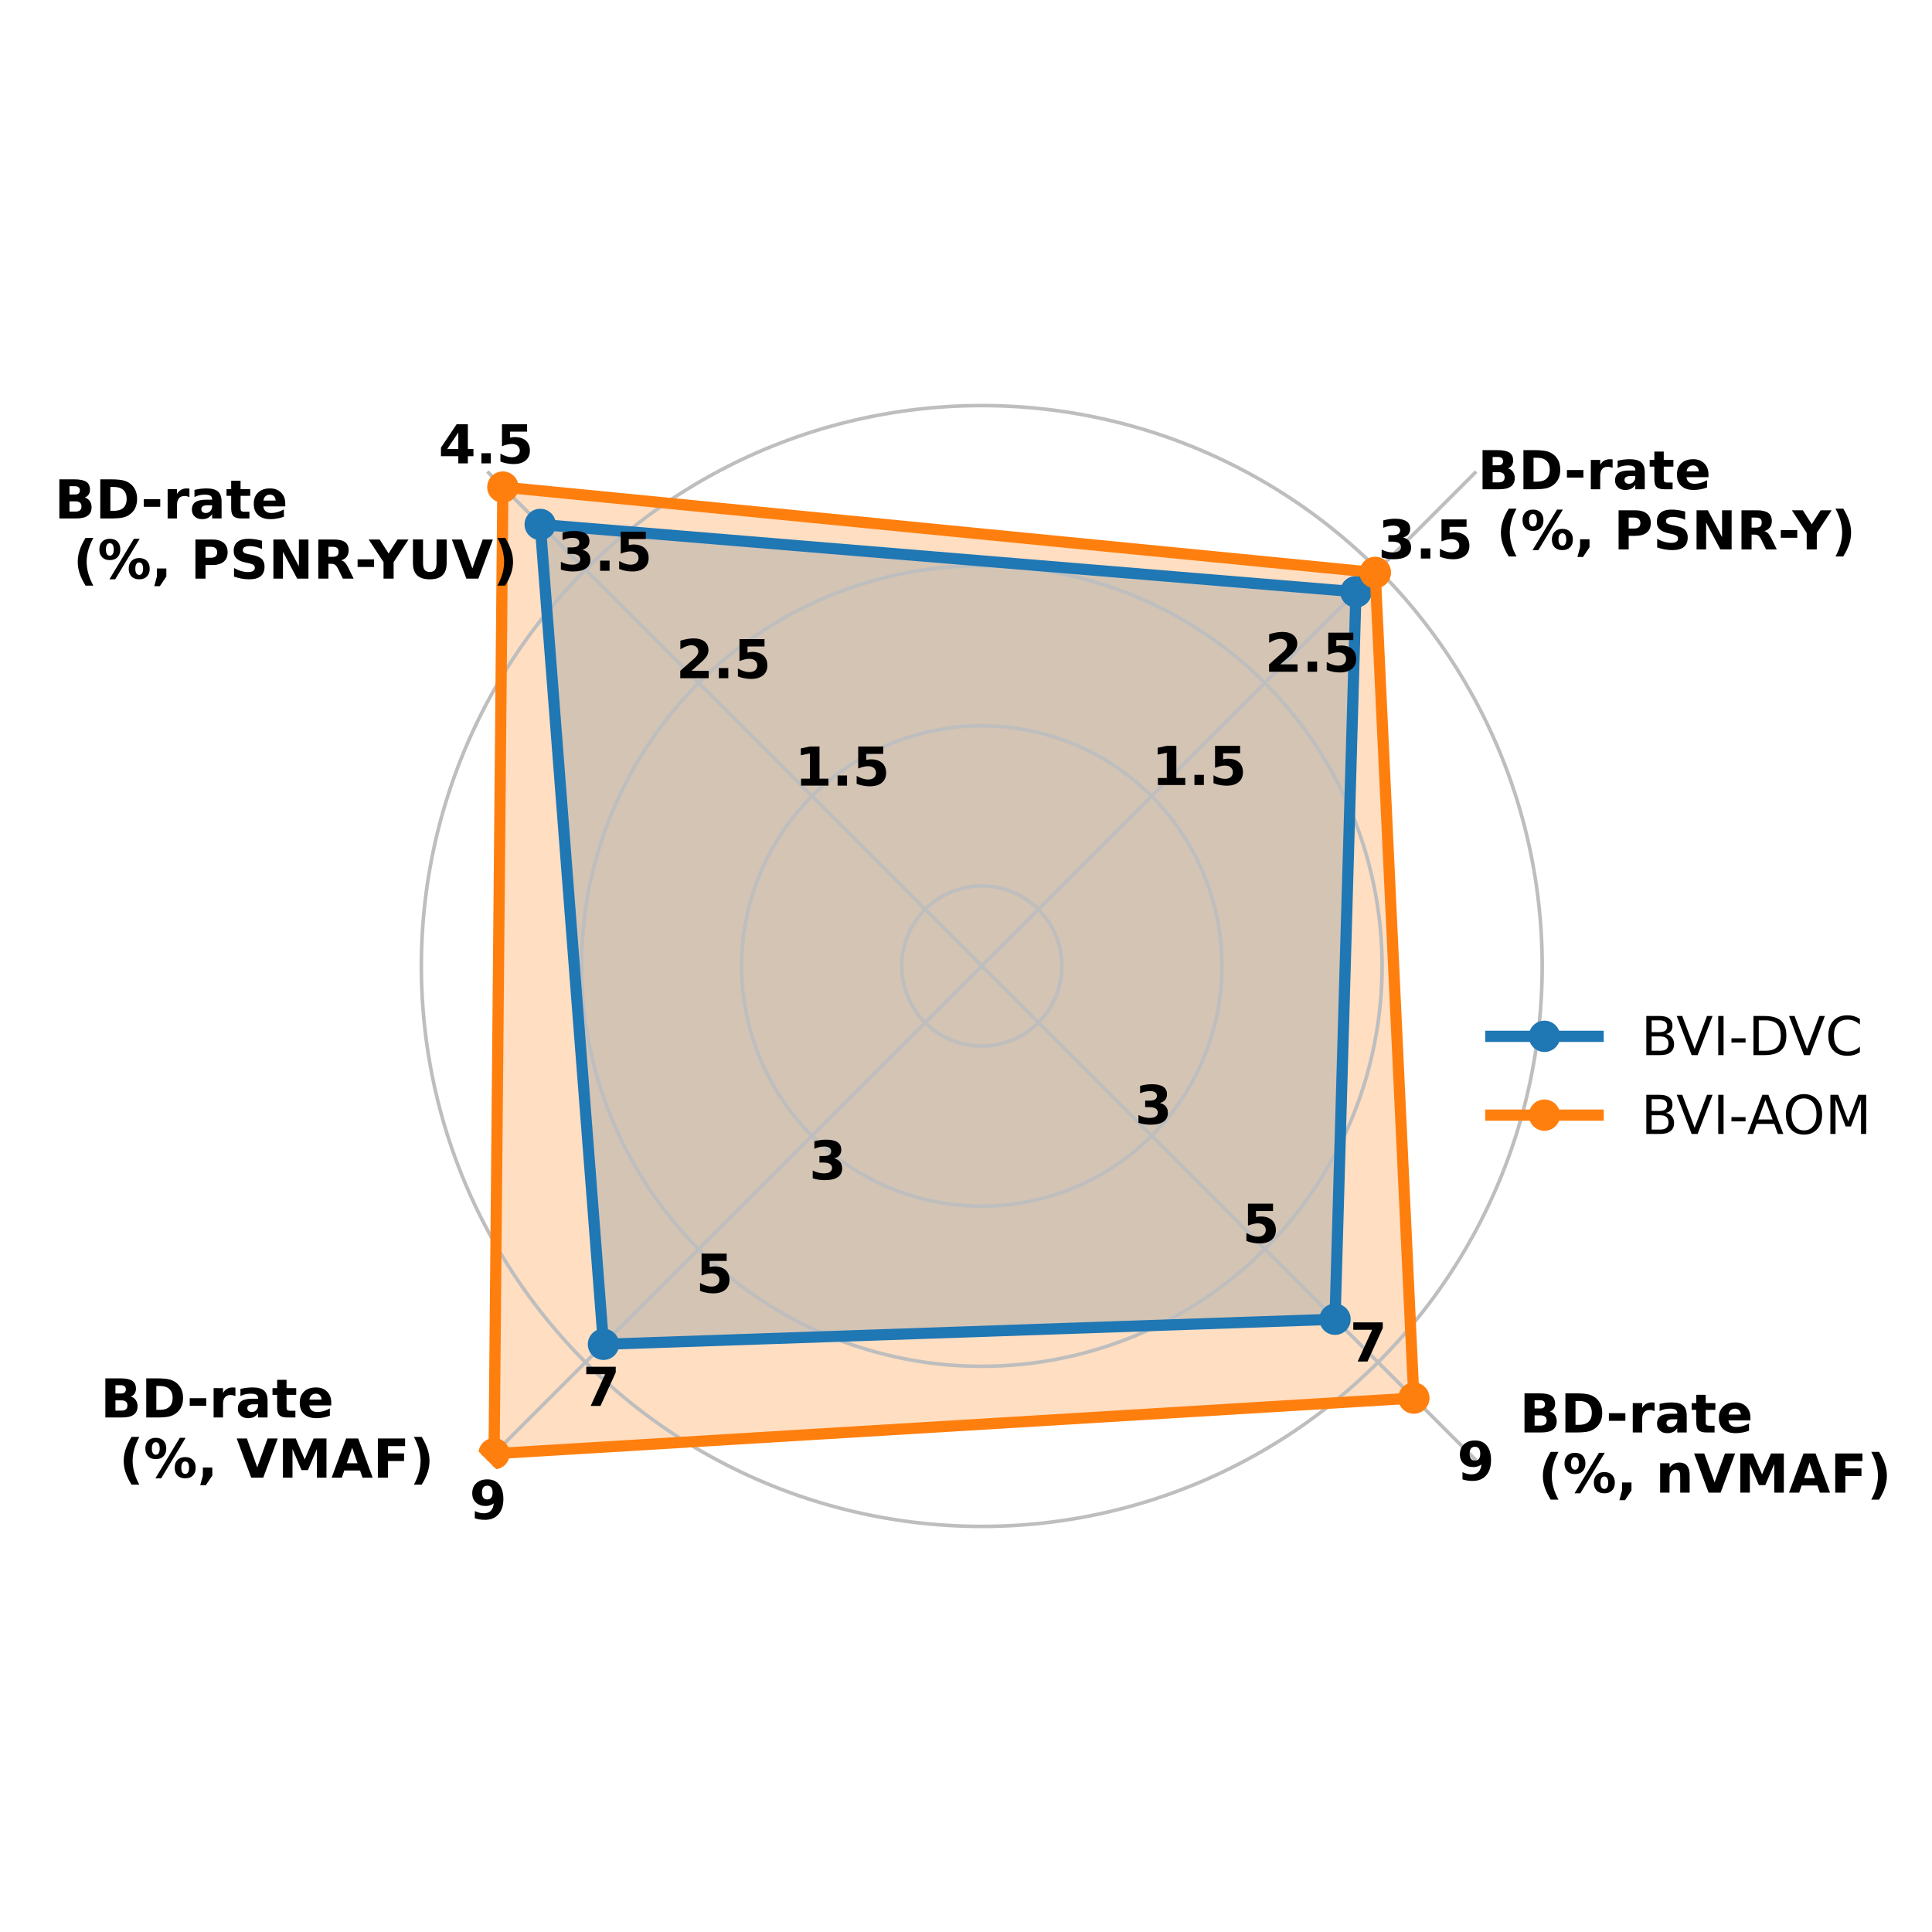 <svg xmlns="http://www.w3.org/2000/svg" xmlns:xlink="http://www.w3.org/1999/xlink" width="576" height="576" viewBox="0 0 432 432"><path d="M0 432h432V0H0z" fill="#fff"/><path d="M375.875 216A156.35 156.35 0 0 0 279.36 71.554a156.35 156.35 0 0 0-170.386 33.892 156.35 156.35 0 0 0-33.891 170.385 156.35 156.35 0 0 0 144.445 96.516 156.35 156.35 0 0 0 144.446-96.516A156.35 156.35 0 0 0 375.875 216m-156.347 0z" fill="#fff"/><clipPath id="a"><path transform="matrix(1 0 0 -1 0 432)" d="M375.875 216a156.35 156.35 0 0 1-96.515 144.446 156.35 156.35 0 0 1-170.386-33.892 156.35 156.35 0 0 1-33.891-170.385 156.35 156.35 0 0 1 144.445-96.516 156.35 156.35 0 0 1 144.446 96.516A156.35 156.35 0 0 1 375.875 216m-156.347 0z"/></clipPath><g clip-path="url(#a)"><path d="m303.2 132.329-182.406-15.063 14.146 183.323 163.576-5.602z" fill="#1f77b4" fill-opacity=".25"/></g><clipPath id="b"><path transform="matrix(1 0 0 -1 0 432)" d="M375.875 216a156.35 156.35 0 0 1-96.515 144.446 156.35 156.35 0 0 1-170.386-33.892 156.35 156.35 0 0 1-33.891-170.385 156.35 156.35 0 0 1 144.445-96.516 156.35 156.35 0 0 1 144.446 96.516A156.35 156.35 0 0 1 375.875 216m-156.347 0z"/></clipPath><g clip-path="url(#b)"><path d="M307.503 128.025 112.44 108.911l-1.963 216.14 205.665-12.437z" fill="#ff7f0e" fill-opacity=".25"/></g><clipPath id="c"><path transform="matrix(1 0 0 -1 0 432)" d="M375.875 216a156.35 156.35 0 0 1-96.515 144.446 156.35 156.35 0 0 1-170.386-33.892 156.35 156.35 0 0 1-33.891-170.385 156.35 156.35 0 0 1 144.445-96.516 156.35 156.35 0 0 1 144.446 96.516A156.35 156.35 0 0 1 375.875 216m-156.347 0z"/></clipPath><g clip-path="url(#c)" stroke-width=".8" stroke-linecap="square" stroke-linejoin="round" fill="none" stroke="#bebebe"><path d="m219.528 216 110.554-110.554M219.528 216 108.974 105.446M219.528 216 108.974 326.554M219.528 216l110.554 110.554"/></g><clipPath id="d"><path transform="matrix(1 0 0 -1 0 432)" d="M375.875 216a156.35 156.35 0 0 1-96.515 144.446 156.35 156.35 0 0 1-170.386-33.892 156.35 156.35 0 0 1-33.891-170.385 156.35 156.35 0 0 1 144.445-96.516 156.35 156.35 0 0 1 144.446 96.516A156.35 156.35 0 0 1 375.875 216m-156.347 0z"/></clipPath><g clip-path="url(#d)" stroke-width=".8" stroke-linecap="square" stroke-linejoin="round" fill="none" stroke="#bebebe"><path d="M237.43 216a17.902 17.902 0 1 0-35.804 0 17.902 17.902 0 0 0 35.804 0"/><path d="M273.233 216a53.706 53.706 0 0 0-74.257-49.616 53.706 53.706 0 0 0 0 99.232A53.706 53.706 0 0 0 273.233 216"/><path d="M309.035 216a89.51 89.51 0 0 0-89.507-89.507A89.508 89.508 0 1 0 309.035 216"/><path d="M344.838 216a125.313 125.313 0 0 0-125.31-125.31A125.313 125.313 0 0 0 94.218 216a125.313 125.313 0 0 0 125.31 125.31A125.313 125.313 0 0 0 344.838 216"/></g><clipPath id="e"><path transform="matrix(1 0 0 -1 0 432)" d="M375.875 216a156.35 156.35 0 0 1-96.515 144.446 156.35 156.35 0 0 1-170.386-33.892 156.35 156.35 0 0 1-33.891-170.385 156.35 156.35 0 0 1 144.445-96.516 156.35 156.35 0 0 1 144.446 96.516A156.35 156.35 0 0 1 375.875 216m-156.347 0z"/></clipPath><g clip-path="url(#e)"><path stroke-width="2.5" stroke-linecap="square" stroke-linejoin="round" fill="none" stroke="#1f77b4" d="m303.2 132.329-182.406-15.063 14.146 183.323 163.576-5.602 4.683-162.658"/><clipPath id="f"><path transform="matrix(1 0 0 -1 303.2 132.329)" d="M-8-8H8V8H-8z"/></clipPath><g clip-path="url(#f)"><path d="M303.2 135.329a3 3 0 1 0 0-6 3 3 0 0 0 0 6z" fill="#1f77b4"/><path stroke-linejoin="round" fill="none" stroke="#1f77b4" d="M303.2 135.329a3 3 0 1 0 0-6 3 3 0 0 0 0 6z"/></g><clipPath id="g"><path transform="matrix(1 0 0 -1 120.794 117.266)" d="M-8-8H8V8H-8z"/></clipPath><g clip-path="url(#g)"><path d="M120.794 120.266a3 3 0 1 0 0-6 3 3 0 0 0 0 6z" fill="#1f77b4"/><path stroke-linejoin="round" fill="none" stroke="#1f77b4" d="M120.794 120.266a3 3 0 1 0 0-6 3 3 0 0 0 0 6z"/></g><clipPath id="h"><path transform="matrix(1 0 0 -1 134.94 300.589)" d="M-8-8H8V8H-8z"/></clipPath><g clip-path="url(#h)"><path d="M134.94 303.589a3 3 0 1 0 0-6 3 3 0 0 0 0 6z" fill="#1f77b4"/><path stroke-linejoin="round" fill="none" stroke="#1f77b4" d="M134.94 303.589a3 3 0 1 0 0-6 3 3 0 0 0 0 6z"/></g><clipPath id="i"><path transform="matrix(1 0 0 -1 298.516 294.987)" d="M-8-8H8V8H-8z"/></clipPath><g clip-path="url(#i)"><path d="M298.516 297.987a3 3 0 1 0 0-6 3 3 0 0 0 0 6z" fill="#1f77b4"/><path stroke-linejoin="round" fill="none" stroke="#1f77b4" d="M298.516 297.987a3 3 0 1 0 0-6 3 3 0 0 0 0 6z"/></g><clipPath id="j"><path transform="matrix(1 0 0 -1 303.2 132.33)" d="M-8-8H8V8H-8z"/></clipPath><g clip-path="url(#j)"><path d="M303.2 135.33a3 3 0 1 0 0-6.001 3 3 0 0 0 0 6z" fill="#1f77b4"/><path stroke-linejoin="round" fill="none" stroke="#1f77b4" d="M303.2 135.33a3 3 0 1 0 0-6.001 3 3 0 0 0 0 6z"/></g></g><clipPath id="k"><path transform="matrix(1 0 0 -1 0 432)" d="M375.875 216a156.35 156.35 0 0 1-96.515 144.446 156.35 156.35 0 0 1-170.386-33.892 156.35 156.35 0 0 1-33.891-170.385 156.35 156.35 0 0 1 144.445-96.516 156.35 156.35 0 0 1 144.446 96.516A156.35 156.35 0 0 1 375.875 216m-156.347 0z"/></clipPath><g clip-path="url(#k)"><path stroke-width="2.5" stroke-linecap="square" stroke-linejoin="round" fill="none" stroke="#ff7f0e" d="M307.503 128.025 112.44 108.911l-1.963 216.14 205.665-12.437-8.639-184.589"/><clipPath id="l"><path transform="matrix(1 0 0 -1 307.503 128.025)" d="M-8-8H8V8H-8z"/></clipPath><g clip-path="url(#l)"><path d="M307.503 131.025a3 3 0 1 0 0-6 3 3 0 0 0 0 6z" fill="#ff7f0e"/><path stroke-linejoin="round" fill="none" stroke="#ff7f0e" d="M307.503 131.025a3 3 0 1 0 0-6 3 3 0 0 0 0 6z"/></g><clipPath id="m"><path transform="matrix(1 0 0 -1 112.44 108.911)" d="M-8-8H8V8H-8z"/></clipPath><g clip-path="url(#m)"><path d="M112.44 111.911a3 3 0 1 0 0-6 3 3 0 0 0 0 6z" fill="#ff7f0e"/><path stroke-linejoin="round" fill="none" stroke="#ff7f0e" d="M112.44 111.911a3 3 0 1 0 0-6 3 3 0 0 0 0 6z"/></g><clipPath id="n"><path transform="matrix(1 0 0 -1 110.478 325.05)" d="M-8-8H8V8H-8z"/></clipPath><g clip-path="url(#n)"><path d="M110.478 328.05a3 3 0 1 0 0-6 3 3 0 0 0 0 6z" fill="#ff7f0e"/><path stroke-linejoin="round" fill="none" stroke="#ff7f0e" d="M110.478 328.05a3 3 0 1 0 0-6 3 3 0 0 0 0 6z"/></g><clipPath id="o"><path transform="matrix(1 0 0 -1 316.142 312.614)" d="M-8-8H8V8H-8z"/></clipPath><g clip-path="url(#o)"><path d="M316.142 315.614a3 3 0 1 0 0-6 3 3 0 0 0 0 6z" fill="#ff7f0e"/><path stroke-linejoin="round" fill="none" stroke="#ff7f0e" d="M316.142 315.614a3 3 0 1 0 0-6 3 3 0 0 0 0 6z"/></g><clipPath id="p"><path transform="matrix(1 0 0 -1 307.503 128.025)" d="M-8-8H8V8H-8z"/></clipPath><g clip-path="url(#p)"><path d="M307.503 131.025a3 3 0 1 0 0-6 3 3 0 0 0 0 6z" fill="#ff7f0e"/><path stroke-linejoin="round" fill="none" stroke="#ff7f0e" d="M307.503 131.025a3 3 0 1 0 0-6 3 3 0 0 0 0 6z"/></g></g><symbol id="q"><path transform="translate(-.092) scale(.001)" d="M384 447c29 0 51 6 67 19 15 13 23 32 23 58 0 25-8 44-23 57-16 13-38 20-67 20H280V447h104zm6-319c38 0 66 8 85 24s29 40 29 72c0 31-10 55-29 71s-47 24-85 24H280V128h110zm175 262c40-12 71-33 93-65s34-70 34-116c0-70-24-123-72-157C572 17 500 0 404 0H92v729h282c101 0 174-16 220-46 45-31 68-80 68-147 0-36-9-66-25-91-17-25-41-43-72-55z"/></symbol><symbol id="r"><path transform="translate(-.092) scale(.001)" d="M280 587V142h67c76 0 135 19 176 57 40 38 61 93 61 166 0 72-21 127-61 165s-99 57-176 57h-67zM92 729h198c110 0 193-8 247-24s101-42 140-80c34-33 59-71 76-114 16-43 25-92 25-146 0-55-9-104-25-147-17-44-42-82-76-114-40-38-87-65-141-81C481 7 399 0 290 0H92v729z"/></symbol><symbol id="s"><path transform="matrix(.001 0 0 .001 -.054 -.217)" d="M54 359h307V217H54v142z"/></symbol><symbol id="t"><path transform="translate(-.084) scale(.001)" d="M490 398c-16 7-31 12-46 16-15 3-30 5-45 5-45 0-80-15-104-43-24-29-36-70-36-124V0H84v547h175v-90c22 36 47 62 77 78 29 16 64 25 105 25 6 0 12-1 19-1 6 0 16-1 30-3V398z"/></symbol><symbol id="u"><path transform="matrix(.001 0 0 .001 -.043 .013)" d="M329 246c-37 0-65-7-83-19s-27-30-27-54c0-22 7-40 22-52 15-13 36-19 62-19 33 0 61 11 83 35s34 53 34 89v20h-91zm267 66V0H420v81c-24-34-50-58-79-72-30-14-65-22-107-22-57 0-103 16-138 49-36 32-53 75-53 128 0 64 22 111 66 141s113 45 208 45h103v14c0 27-11 47-33 60s-56 20-102 20c-38 0-73-4-105-12s-62-19-89-33v133c37 9 74 16 112 21 38 4 76 7 114 7 98 0 169-20 213-59s66-102 66-189z"/></symbol><symbol id="v"><path transform="translate(-.013) scale(.001)" d="M275 702V547h180V422H275V190c0-26 5-43 15-52s30-13 60-13h90V0H290c-69 0-118 14-147 43-29 28-43 77-43 147v232H13v125h87v155h175z"/></symbol><symbol id="w"><path transform="matrix(.001 0 0 .001 -.043 .013)" d="M630 275v-50H221c4-41 19-72 45-92 25-21 60-31 106-31 36 0 74 5 113 16 38 11 78 28 119 50V33C562 17 521 6 480-1c-42-8-83-12-124-12-99 0-176 25-231 75S43 182 43 273c0 89 27 159 81 210s128 77 222 77c86 0 154-26 206-78s78-121 78-207zm-180 58c0 33-10 60-29 80-20 20-45 31-76 31-34 0-62-10-83-29s-34-46-39-82h227z"/></symbol><use xlink:href="#q" transform="matrix(12 0 0 -12 331.502 109.4)"/><use xlink:href="#r" transform="matrix(12 0 0 -12 340.646 109.4)"/><use xlink:href="#s" transform="matrix(12 0 0 -12 350.369 106.796)"/><use xlink:href="#t" transform="matrix(12 0 0 -12 355.709 109.4)"/><use xlink:href="#u" transform="matrix(12 0 0 -12 361.133 109.556)"/><use xlink:href="#v" transform="matrix(12 0 0 -12 368.873 109.4)"/><use xlink:href="#w" transform="matrix(12 0 0 -12 374.969 109.556)"/><use xlink:href="#x" transform="matrix(12 0 0 -12 382.589 109.4)"/><symbol id="y"><path transform="matrix(.001 0 0 .001 -.086 .131)" d="M377-131H232C182-50 145 26 121 98S86 241 86 313c0 71 12 143 36 216s60 150 110 230h145c-42-78-74-153-94-227-21-74-31-146-31-218s10-145 31-219c20-74 52-148 94-226z"/></symbol><symbol id="z"><path transform="matrix(.001 0 0 .001 -.032 .013)" d="M775 301c-24 0-42-10-54-30-13-20-19-49-19-86 0-38 6-66 19-86 12-20 30-30 54-30 23 0 41 10 53 30s19 48 19 86c0 37-7 66-19 86s-30 30-53 30zm0 82c60 0 108-18 143-53 34-36 52-84 52-145 0-62-18-110-52-145-35-36-83-53-143-53-61 0-109 17-144 53-35 35-52 83-52 145 0 61 17 109 52 145 35 35 83 53 144 53zM327-13H219l456 755h108L327-13zM227 742c60 0 108-18 143-53 34-36 52-84 52-145 0-62-18-110-52-146-35-36-83-53-143-53-61 0-109 17-143 53-35 36-52 84-52 146 0 61 17 109 52 145 34 35 82 53 143 53zm0-82c-24 0-42-10-54-30-13-20-19-49-19-86 0-38 6-67 19-87 12-20 30-30 54-30 23 0 41 10 54 30 12 20 19 49 19 87 0 37-7 66-19 86-13 20-31 30-54 30z"/></symbol><symbol id="A"><path transform="matrix(.001 0 0 .001 -.053 .141)" d="M102 189h176V40L157-141H53l49 181v149z"/></symbol><symbol id="B"><path transform="translate(-.092) scale(.001)" d="M92 729h312c92 0 163-21 213-62 50-42 75-100 75-176 0-77-25-136-75-177s-121-61-213-61H280V0H92v729zm188-136V389h104c36 0 64 8 84 26s30 43 30 76c0 32-10 57-30 75s-48 27-84 27H280z"/></symbol><symbol id="C"><path transform="matrix(.001 0 0 .001 -.072 .013)" d="M599 706V552c-40 18-79 31-117 40s-74 14-108 14c-45 0-78-7-100-19s-32-31-32-57c0-20 7-36 22-46 14-11 41-20 79-28l80-16c80-16 138-41 172-74 34-34 52-81 52-142 0-80-24-140-72-179S455-13 357-13c-46 0-93 5-139 13-47 8-94 20-140 38v159c46-25 91-44 135-56 43-13 85-19 126-19 40 0 72 6 94 20s33 33 33 59c0 22-8 40-23 52s-44 24-88 34l-73 16c-73 16-126 41-160 75s-50 80-50 138c0 72 23 128 70 167 46 39 114 59 202 59 40 0 81-3 123-9s86-15 132-27z"/></symbol><symbol id="D"><path transform="translate(-.092) scale(.001)" d="M92 729h210l265-500v500h178V0H535L270 500V0H92v729z"/></symbol><symbol id="E"><path transform="translate(-.092) scale(.001)" d="M359 406c39 0 67 7 84 22 17 14 26 38 26 72 0 33-9 57-26 71s-45 22-84 22h-79V406h79zm-79-130V0H92v729h287c96 0 166-17 211-49 44-32 67-83 67-152 0-48-12-88-35-119-24-31-59-54-105-68 26-6 49-20 69-40 20-21 41-52 62-94L750 0H550l-89 181c-18 36-37 61-55 75-18 13-43 20-73 20h-53z"/></symbol><symbol id="F"><path transform="translate(.009) scale(.001)" d="M-9 729h205l166-260 166 260h206L456 307V0H268v307L-9 729z"/></symbol><symbol id="G"><path transform="matrix(.001 0 0 .001 -.08 .131)" d="M80-131c42 78 73 152 94 226 20 74 31 147 31 219s-11 144-31 218c-21 74-52 149-94 227h145c49-80 86-157 110-230s36-145 36-216c0-72-12-143-36-215S275-50 225-131H80z"/></symbol><use xlink:href="#x" transform="matrix(12 0 0 -12 330.398 122.85)"/><use xlink:href="#y" transform="matrix(12 0 0 -12 335.606 124.422)"/><use xlink:href="#z" transform="matrix(12 0 0 -12 340.442 123.006)"/><use xlink:href="#A" transform="matrix(12 0 0 -12 352.718 124.542)"/><use xlink:href="#x" transform="matrix(12 0 0 -12 356.642 122.85)"/><use xlink:href="#B" transform="matrix(12 0 0 -12 361.922 122.85)"/><use xlink:href="#C" transform="matrix(12 0 0 -12 370.478 123.006)"/><use xlink:href="#D" transform="matrix(12 0 0 -12 379.358 122.85)"/><use xlink:href="#E" transform="matrix(12 0 0 -12 389.402 122.85)"/><use xlink:href="#s" transform="matrix(12 0 0 -12 398.186 120.246)"/><use xlink:href="#F" transform="matrix(12 0 0 -12 400.66 122.85)"/><use xlink:href="#G" transform="matrix(12 0 0 -12 410.416 124.422)"/><use xlink:href="#q" transform="matrix(12 0 0 -12 13.278 115.93)"/><use xlink:href="#r" transform="matrix(12 0 0 -12 22.422 115.93)"/><use xlink:href="#s" transform="matrix(12 0 0 -12 32.144 113.325)"/><use xlink:href="#t" transform="matrix(12 0 0 -12 37.484 115.93)"/><use xlink:href="#u" transform="matrix(12 0 0 -12 42.908 116.085)"/><use xlink:href="#v" transform="matrix(12 0 0 -12 50.648 115.93)"/><use xlink:href="#w" transform="matrix(12 0 0 -12 56.744 116.085)"/><use xlink:href="#x" transform="matrix(12 0 0 -12 64.364 115.93)"/><symbol id="H"><path transform="matrix(.001 0 0 .001 -.092 .013)" d="M92 729h188V292c0-60 9-103 29-129s52-39 97-39c44 0 76 13 96 39s30 69 30 129v437h188V292c0-104-26-180-78-230S512-13 406-13 221 12 169 62 92 188 92 292v437z"/></symbol><symbol id="I"><path transform="translate(-.005) scale(.001)" d="M5 729h189l193-538 193 538h189L499 0H275L5 729z"/></symbol><use xlink:href="#x" transform="matrix(12 0 0 -12 12.174 129.38)"/><use xlink:href="#y" transform="matrix(12 0 0 -12 17.382 130.951)"/><use xlink:href="#z" transform="matrix(12 0 0 -12 22.218 129.535)"/><use xlink:href="#A" transform="matrix(12 0 0 -12 34.494 131.071)"/><use xlink:href="#x" transform="matrix(12 0 0 -12 38.418 129.38)"/><use xlink:href="#B" transform="matrix(12 0 0 -12 43.698 129.38)"/><use xlink:href="#C" transform="matrix(12 0 0 -12 52.254 129.535)"/><use xlink:href="#D" transform="matrix(12 0 0 -12 61.134 129.38)"/><use xlink:href="#E" transform="matrix(12 0 0 -12 71.178 129.38)"/><use xlink:href="#s" transform="matrix(12 0 0 -12 79.962 126.775)"/><use xlink:href="#F" transform="matrix(12 0 0 -12 82.436 129.38)"/><use xlink:href="#H" transform="matrix(12 0 0 -12 92.336 129.535)"/><use xlink:href="#I" transform="matrix(12 0 0 -12 101.036 129.38)"/><use xlink:href="#G" transform="matrix(12 0 0 -12 111.224 130.951)"/><use xlink:href="#q" transform="matrix(12 0 0 -12 23.558 316.953)"/><use xlink:href="#r" transform="matrix(12 0 0 -12 32.702 316.953)"/><use xlink:href="#s" transform="matrix(12 0 0 -12 42.425 314.349)"/><use xlink:href="#t" transform="matrix(12 0 0 -12 47.765 316.953)"/><use xlink:href="#u" transform="matrix(12 0 0 -12 53.189 317.109)"/><use xlink:href="#v" transform="matrix(12 0 0 -12 60.929 316.953)"/><use xlink:href="#w" transform="matrix(12 0 0 -12 67.025 317.109)"/><use xlink:href="#x" transform="matrix(12 0 0 -12 74.645 316.953)"/><symbol id="J"><path transform="translate(-.092) scale(.001)" d="M92 729h239l166-390 167 390h239V0H725v533L557 140H438L270 533V0H92v729z"/></symbol><symbol id="K"><path transform="translate(-.005) scale(.001)" d="M534 133H240L194 0H5l270 729h224L769 0H580l-46 133zM287 268h200L387 558 287 268z"/></symbol><symbol id="L"><path transform="translate(-.092) scale(.001)" d="M92 729h507V587H280V451h300V309H280V0H92v729z"/></symbol><use xlink:href="#x" transform="matrix(12 0 0 -12 22.454 330.403)"/><use xlink:href="#y" transform="matrix(12 0 0 -12 27.662 331.975)"/><use xlink:href="#z" transform="matrix(12 0 0 -12 32.498 330.559)"/><use xlink:href="#A" transform="matrix(12 0 0 -12 44.774 332.095)"/><use xlink:href="#x" transform="matrix(12 0 0 -12 48.698 330.403)"/><use xlink:href="#I" transform="matrix(12 0 0 -12 52.934 330.403)"/><use xlink:href="#J" transform="matrix(12 0 0 -12 63.266 330.403)"/><use xlink:href="#K" transform="matrix(12 0 0 -12 74.162 330.403)"/><use xlink:href="#L" transform="matrix(12 0 0 -12 84.494 330.403)"/><use xlink:href="#G" transform="matrix(12 0 0 -12 92.546 331.975)"/><use xlink:href="#q" transform="matrix(12 0 0 -12 340.885 320.303)"/><use xlink:href="#r" transform="matrix(12 0 0 -12 350.03 320.303)"/><use xlink:href="#s" transform="matrix(12 0 0 -12 359.752 317.7)"/><use xlink:href="#t" transform="matrix(12 0 0 -12 365.092 320.303)"/><use xlink:href="#u" transform="matrix(12 0 0 -12 370.516 320.46)"/><use xlink:href="#v" transform="matrix(12 0 0 -12 378.256 320.303)"/><use xlink:href="#w" transform="matrix(12 0 0 -12 384.352 320.46)"/><use xlink:href="#x" transform="matrix(12 0 0 -12 391.972 320.303)"/><symbol id="M"><path transform="translate(-.084) scale(.001)" d="M634 333V0H458v255c0 47-1 79-3 97s-6 31-11 40c-7 11-16 20-28 26s-26 10-40 10c-37 0-66-14-86-42-21-28-31-67-31-117V0H84v547h175v-80c26 32 53 55 83 70s63 23 99 23c63 0 111-20 144-58 32-39 49-95 49-169z"/></symbol><use xlink:href="#x" transform="matrix(12 0 0 -12 339.781 333.753)"/><use xlink:href="#y" transform="matrix(12 0 0 -12 344.99 335.325)"/><use xlink:href="#z" transform="matrix(12 0 0 -12 349.825 333.91)"/><use xlink:href="#A" transform="matrix(12 0 0 -12 362.101 335.445)"/><use xlink:href="#x" transform="matrix(12 0 0 -12 366.025 333.753)"/><use xlink:href="#M" transform="matrix(12 0 0 -12 371.21 333.753)"/><use xlink:href="#I" transform="matrix(12 0 0 -12 378.805 333.753)"/><use xlink:href="#J" transform="matrix(12 0 0 -12 389.137 333.753)"/><use xlink:href="#K" transform="matrix(12 0 0 -12 400.033 333.753)"/><use xlink:href="#L" transform="matrix(12 0 0 -12 410.365 333.753)"/><use xlink:href="#G" transform="matrix(12 0 0 -12 418.417 335.325)"/><symbol id="N"><path transform="translate(-.113) scale(.001)" d="M117 130h166v471l-170-35v128l169 35h179V130h166V0H117v130z"/></symbol><symbol id="O"><path transform="translate(-.102) scale(.001)" d="M102 189h176V0H102v189z"/></symbol><symbol id="P"><path transform="matrix(.001 0 0 .001 -.077 .013)" d="M106 729h467V591H256V478c14 4 28 7 43 9 14 2 29 3 45 3 89 0 158-23 208-67 49-44 74-106 74-185S599 97 545 53 416-13 321-13c-42 0-83 4-123 12-41 7-81 19-121 35v148c40-23 77-40 113-51 36-12 69-17 101-17 45 0 81 11 107 33s40 53 40 91-14 68-40 90-62 34-107 34c-28 0-57-4-87-11s-63-18-98-32v410z"/></symbol><use xlink:href="#N" transform="matrix(12 0 0 -12 179.068 175.67)"/><use xlink:href="#O" transform="matrix(12 0 0 -12 187.288 175.67)"/><use xlink:href="#P" transform="matrix(12 0 0 -12 191.548 175.825)"/><symbol id="Q"><path transform="translate(-.079) scale(.001)" d="M288 138h321V0H79v138l266 235c24 21 41 42 53 63 11 20 17 42 17 64 0 34-12 61-35 82s-53 32-91 32c-30 0-62-7-96-19-35-13-72-32-112-56v160c42 14 84 24 126 32 41 7 81 11 121 11 87 0 155-20 203-58s73-92 73-160c0-40-11-78-31-112-21-34-64-80-129-137L288 138z"/></symbol><use xlink:href="#Q" transform="matrix(12 0 0 -12 152.11 151.65)"/><use xlink:href="#O" transform="matrix(12 0 0 -12 160.738 151.65)"/><use xlink:href="#P" transform="matrix(12 0 0 -12 164.998 151.806)"/><symbol id="R"><path transform="matrix(.001 0 0 .001 -.067 .013)" d="M466 393c49-13 86-35 112-66 25-32 38-72 38-120 0-72-28-127-83-164-56-38-136-56-242-56-38 0-75 3-113 9-38 5-75 14-111 26v145c35-18 70-31 105-40 34-9 68-13 102-13 50 0 88 8 114 26 26 17 40 42 40 74 0 33-14 58-41 75s-67 26-120 26h-75v121h79c47 0 82 7 105 22 23 14 35 37 35 68 0 28-12 49-34 65-22 15-54 23-95 23-30 0-61-4-92-11s-62-17-92-30v138c37 10 74 18 110 23s72 8 108 8c94 0 165-16 212-47s71-78 71-140c0-43-12-78-34-105s-55-46-99-57z"/></symbol><use xlink:href="#R" transform="matrix(12 0 0 -12 125.415 127.786)"/><use xlink:href="#O" transform="matrix(12 0 0 -12 134.187 127.63)"/><use xlink:href="#P" transform="matrix(12 0 0 -12 138.447 127.786)"/><symbol id="S"><path transform="translate(-.045) scale(.001)" d="M368 574 162 269h206v305zm-31 155h209V269h104V133H546V0H368v133H45v161l292 435z"/></symbol><use xlink:href="#S" transform="matrix(12 0 0 -12 98.601 103.61)"/><use xlink:href="#O" transform="matrix(12 0 0 -12 107.637 103.61)"/><use xlink:href="#P" transform="matrix(12 0 0 -12 111.897 103.767)"/><use xlink:href="#R" transform="matrix(12 0 0 -12 181.725 263.889)"/><use xlink:href="#P" transform="matrix(12 0 0 -12 156.528 289.205)"/><symbol id="T"><path transform="translate(-.067) scale(.001)" d="M67 729h549V623L332 0H149l269 591H67v138z"/></symbol><use xlink:href="#T" transform="matrix(12 0 0 -12 131.092 314.366)"/><symbol id="U"><path transform="matrix(.001 0 0 .001 -.052 .013)" d="M100 16v135c30-14 58-25 86-32 27-7 54-10 81-10 56 0 99 15 131 46 31 31 49 77 55 139-22-16-46-29-71-37s-52-12-81-12c-75 0-135 21-181 65-46 43-68 100-68 172 0 78 25 141 76 188s119 71 205 71c95 0 169-32 221-96s78-155 78-272c0-121-31-216-92-284S396-13 290-13c-34 0-67 3-98 7-32 5-62 12-92 22zm232 351c32 0 57 10 74 32 16 21 25 53 25 96 0 42-9 74-25 96-17 21-42 32-74 32-33 0-58-11-74-32-17-22-25-54-25-96 0-43 8-75 25-96 16-22 41-32 74-32z"/></symbol><use xlink:href="#U" transform="matrix(12 0 0 -12 105.595 339.838)"/><use xlink:href="#R" transform="matrix(12 0 0 -12 254.56 251.49)"/><use xlink:href="#P" transform="matrix(12 0 0 -12 278.7 278.04)"/><use xlink:href="#T" transform="matrix(12 0 0 -12 302.6 304.434)"/><use xlink:href="#U" transform="matrix(12 0 0 -12 326.439 331.14)"/><use xlink:href="#N" transform="matrix(12 0 0 -12 258.859 175.525)"/><use xlink:href="#O" transform="matrix(12 0 0 -12 267.079 175.525)"/><use xlink:href="#P" transform="matrix(12 0 0 -12 271.339 175.681)"/><use xlink:href="#Q" transform="matrix(12 0 0 -12 283.767 150.209)"/><use xlink:href="#O" transform="matrix(12 0 0 -12 292.395 150.209)"/><use xlink:href="#P" transform="matrix(12 0 0 -12 296.655 150.365)"/><use xlink:href="#R" transform="matrix(12 0 0 -12 308.94 125.048)"/><use xlink:href="#O" transform="matrix(12 0 0 -12 317.712 124.892)"/><use xlink:href="#P" transform="matrix(12 0 0 -12 321.972 125.048)"/><path stroke-width="2.5" stroke-linecap="square" stroke-linejoin="round" fill="none" stroke="#1f77b4" d="M333.348 231.725h24"/><path d="M345.348 234.725a3 3 0 1 0 0-6 3 3 0 0 0 0 6z" fill="#1f77b4"/><path stroke-linejoin="round" fill="none" stroke="#1f77b4" d="M345.348 234.725a3 3 0 1 0 0-6 3 3 0 0 0 0 6z"/><symbol id="V"><path transform="translate(-.098) scale(.001)" d="M197 348V81h158c53 0 92 11 118 33 25 22 38 55 38 101 0 45-13 78-38 100-26 22-65 33-118 33H197zm0 300V428h146c48 0 83 9 107 27s36 45 36 83c0 36-12 64-36 82s-59 28-107 28H197zm-99 81h252c75 0 133-16 174-47 40-32 61-76 61-133 0-45-11-81-32-107s-51-43-91-49c48-11 86-33 113-66 26-33 40-74 40-123 0-66-23-116-67-151C504 17 441 0 360 0H98v729z"/></symbol><symbol id="W"><path transform="translate(-.008) scale(.001)" d="M286 0 8 729h103l231-614 231 614h103L398 0H286z"/></symbol><symbol id="X"><path transform="translate(-.098) scale(.001)" d="M98 729h99V0H98v729z"/></symbol><symbol id="Y"><path transform="matrix(.001 0 0 .001 -.049 -.234)" d="M49 314h263v-80H49v80z"/></symbol><symbol id="Z"><path transform="translate(-.098) scale(.001)" d="M197 648V81h119c100 0 174 22 221 68 46 46 70 118 70 216s-24 169-70 215c-47 45-121 68-221 68H197zm-99 81h203c141 0 245-30 311-88 66-59 99-151 99-276 0-126-34-218-100-277S441 0 301 0H98v729z"/></symbol><symbol id="aa"><path transform="matrix(.001 0 0 .001 -.056 .013)" d="M644 673V569c-34 30-69 53-107 69-38 15-77 23-119 23-84 0-148-26-192-77s-66-124-66-220 22-170 66-221 108-76 192-76c42 0 81 7 119 23 38 15 73 38 107 69V56c-35-24-72-41-110-52s-79-17-122-17C302-13 215 20 151 87S56 246 56 364c0 117 31 209 95 277 64 67 151 101 261 101 44 0 85-6 123-17 38-12 75-29 109-52z"/></symbol><use xlink:href="#V" transform="matrix(12 0 0 -12 368.124 235.925)"/><use xlink:href="#W" transform="matrix(12 0 0 -12 374.917 235.925)"/><use xlink:href="#X" transform="matrix(12 0 0 -12 384.205 235.925)"/><use xlink:href="#Y" transform="matrix(12 0 0 -12 387.157 233.117)"/><use xlink:href="#Z" transform="matrix(12 0 0 -12 392.077 235.925)"/><use xlink:href="#W" transform="matrix(12 0 0 -12 400.034 235.925)"/><use xlink:href="#aa" transform="matrix(12 0 0 -12 408.818 236.081)"/><path stroke-width="2.5" stroke-linecap="square" stroke-linejoin="round" fill="none" stroke="#ff7f0e" d="M333.348 249.35h24"/><path d="M345.348 252.35a3 3 0 1 0 0-6 3 3 0 0 0 0 6z" fill="#ff7f0e"/><path stroke-linejoin="round" fill="none" stroke="#ff7f0e" d="M345.348 252.35a3 3 0 1 0 0-6 3 3 0 0 0 0 6z"/><symbol id="ab"><path transform="translate(-.008) scale(.001)" d="M342 632 208 269h268L342 632zm-56 97h112L676 0H573l-66 187H178L112 0H8l278 729z"/></symbol><symbol id="ac"><path transform="matrix(.001 0 0 .001 -.056 .013)" d="M394 662c-72 0-129-27-171-80-42-54-63-126-63-218s21-165 63-218c42-54 99-80 171-80 71 0 128 26 170 80 42 53 63 126 63 218s-21 164-63 218c-42 53-99 80-170 80zm0 80c102 0 183-35 245-103 61-68 92-160 92-275 0-116-31-207-92-275C577 21 496-13 394-13 291-13 209 21 148 89c-62 68-92 159-92 275 0 115 30 207 92 275 61 68 143 103 246 103z"/></symbol><symbol id="ad"><path transform="translate(-.098) scale(.001)" d="M98 729h147l186-496 187 496h147V0h-96v640L481 140h-99L194 640V0H98v729z"/></symbol><use xlink:href="#V" transform="matrix(12 0 0 -12 368.124 253.55)"/><use xlink:href="#W" transform="matrix(12 0 0 -12 374.917 253.55)"/><use xlink:href="#X" transform="matrix(12 0 0 -12 384.205 253.55)"/><use xlink:href="#Y" transform="matrix(12 0 0 -12 387.157 250.742)"/><use xlink:href="#ab" transform="matrix(12 0 0 -12 390.747 253.55)"/><use xlink:href="#ac" transform="matrix(12 0 0 -12 399.328 253.706)"/><use xlink:href="#ad" transform="matrix(12 0 0 -12 409.276 253.55)"/></svg>